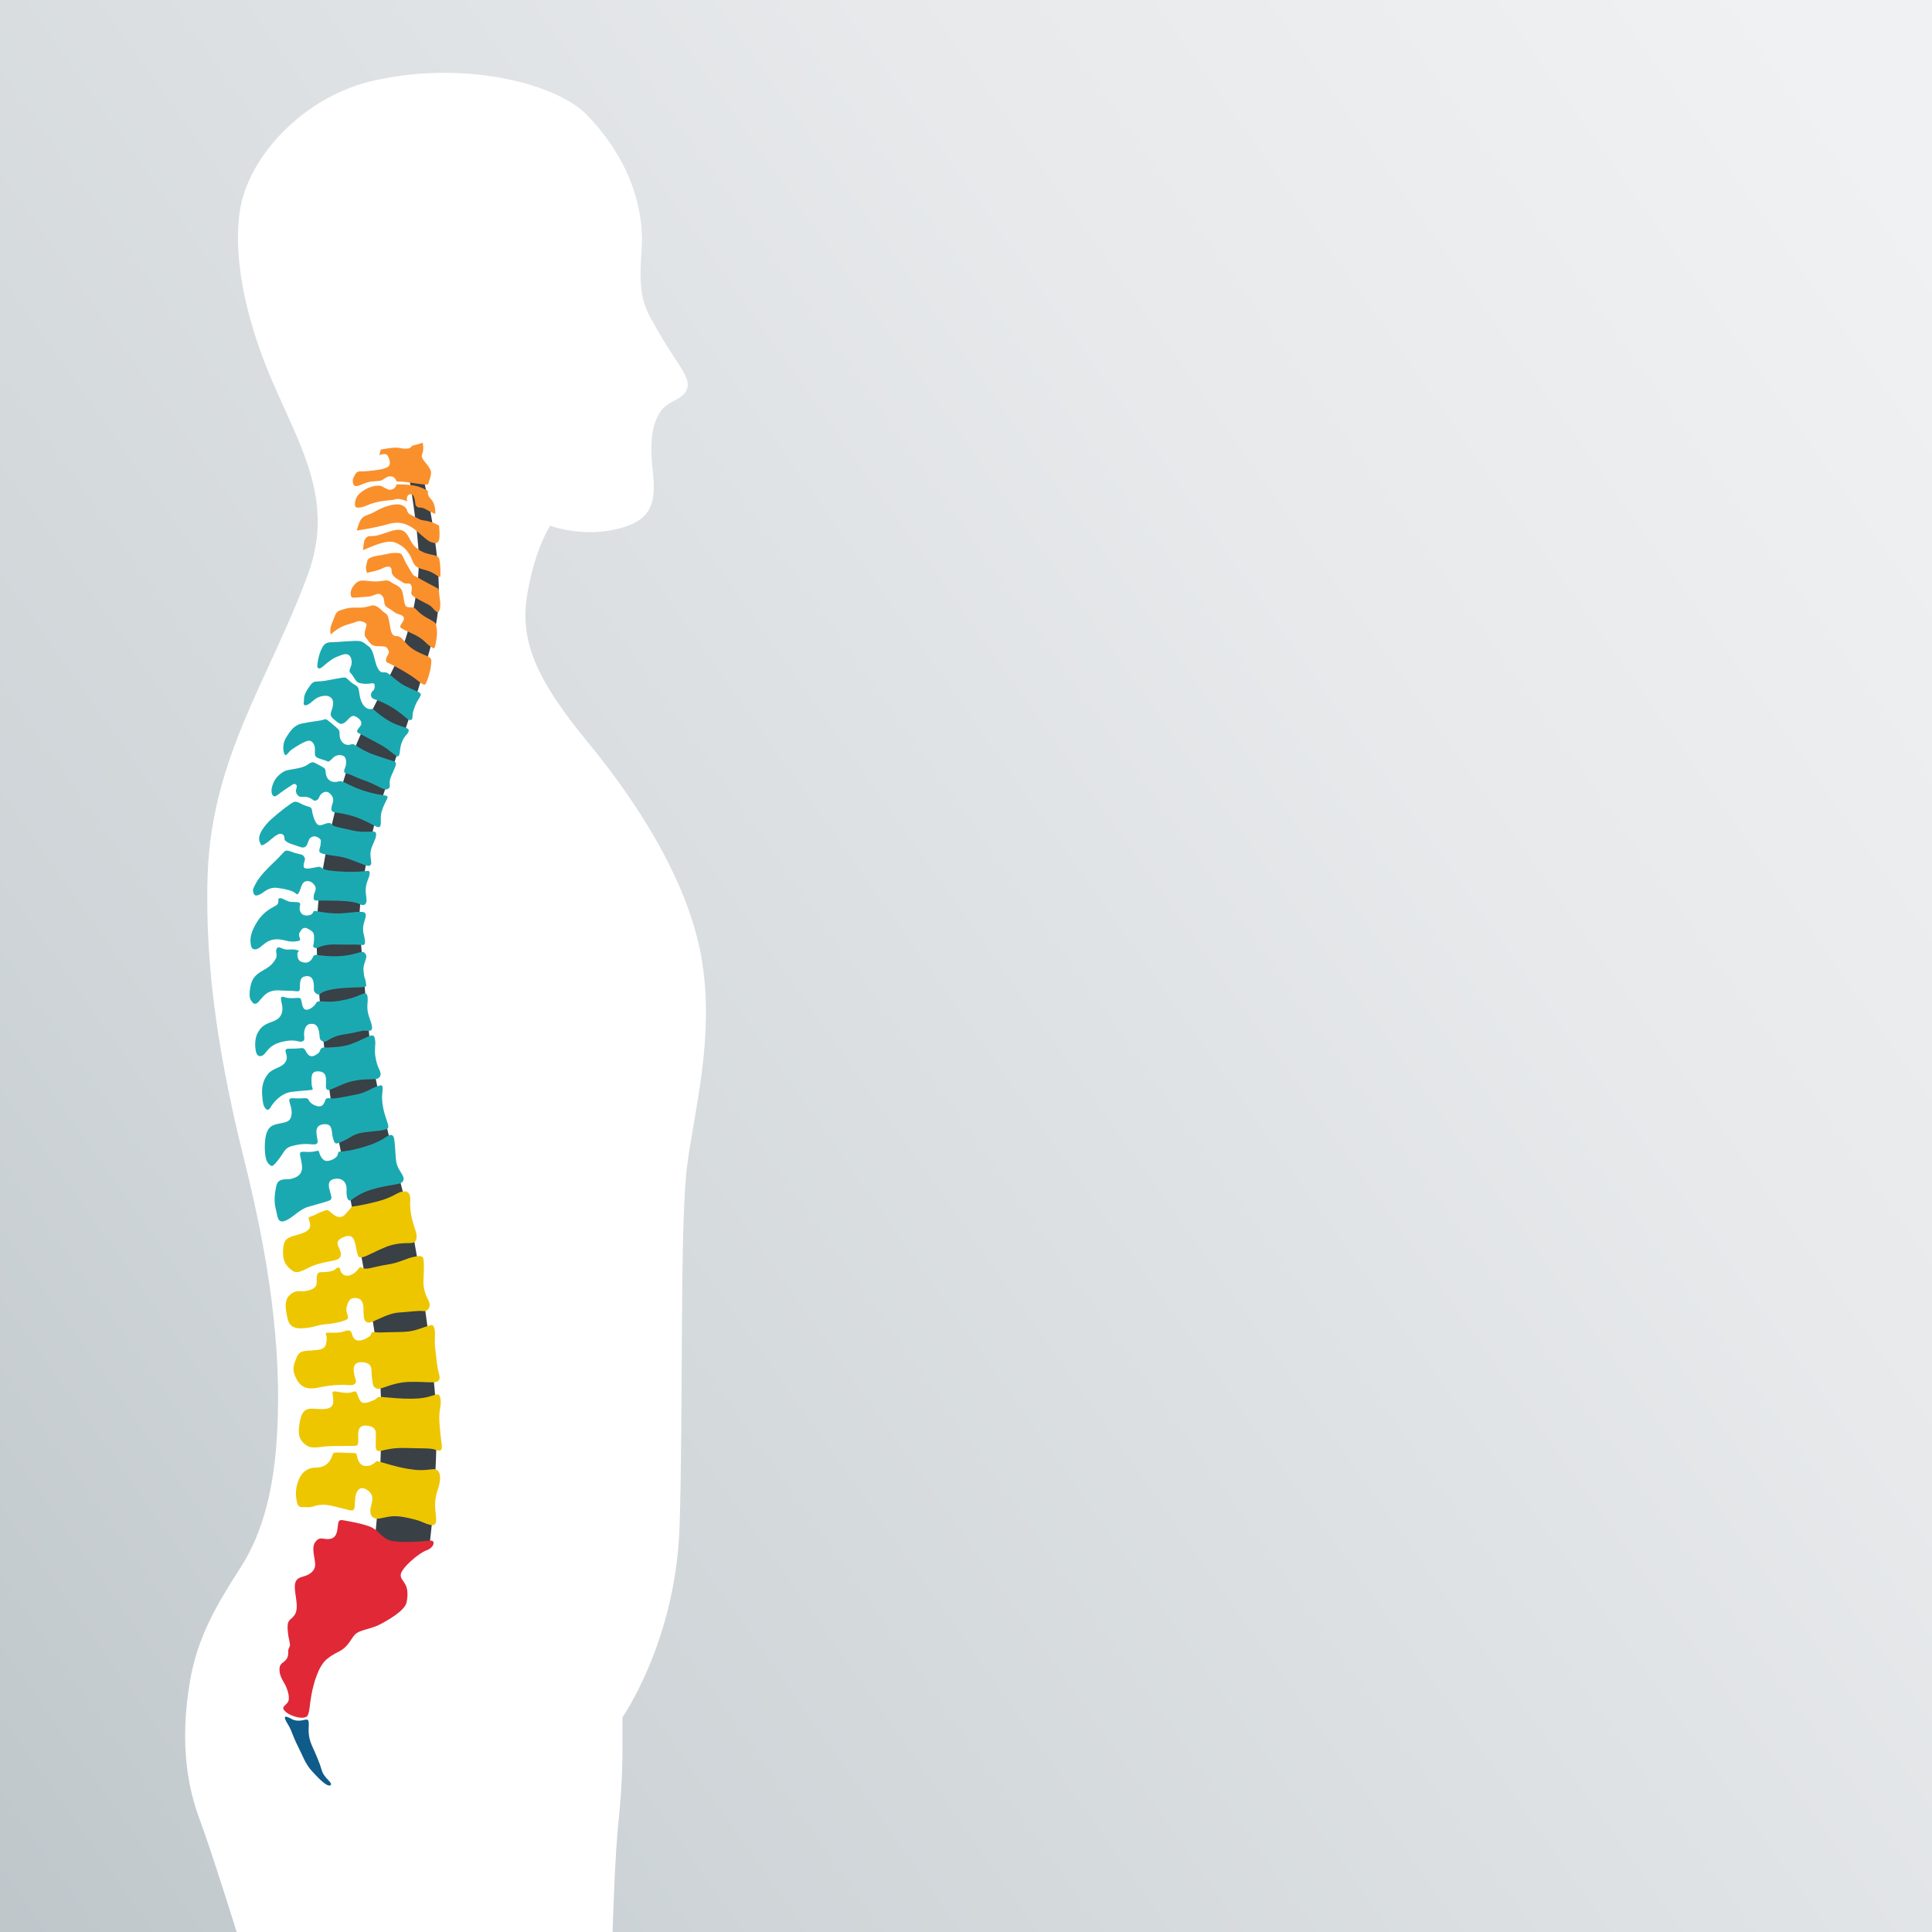 <?xml version="1.0" encoding="utf-8"?>
<!-- Generator: Adobe Illustrator 16.0.0, SVG Export Plug-In . SVG Version: 6.00 Build 0)  -->
<!DOCTYPE svg PUBLIC "-//W3C//DTD SVG 1.1//EN" "http://www.w3.org/Graphics/SVG/1.1/DTD/svg11.dtd">
<svg version="1.1" id="Layer_1" xmlns="http://www.w3.org/2000/svg" xmlns:xlink="http://www.w3.org/1999/xlink" x="0px" y="0px"
	 width="300px" height="300px" viewBox="0 0 800 800" enable-background="new 0 0 800 800" xml:space="preserve">
<rect x="0" y="0" width="800" height="800" fill="#333333" stroke="none"/>
<linearGradient id="Background_1_" gradientUnits="userSpaceOnUse" x1="864.005" y1="553.669" x2="-328.437" y2="-289.291" gradientTransform="matrix(1 0 0 -1 -50 661)">
	<stop  offset="0" style="stop-color:#EFF1F2"/>
	<stop  offset="0.212" style="stop-color:#E7E9EB"/>
	<stop  offset="0.551" style="stop-color:#CFD5D8"/>
	<stop  offset="0.972" style="stop-color:#AAB3B9"/>
	<stop  offset="1" style="stop-color:#A7B1B7"/>
</linearGradient>
<rect id="Background" fill="url(#Background_1_)" width="800" height="800"/>
<path id="body" fill="#FFFFFF" d="M256.166,753.654c0,0,1.577-14.188,1.577-28.374c0-14.188,0-14.188,0-14.188
	s22.069-31.526,23.646-78.817c1.576-47.291,0-126.109,3.152-149.756c3.153-23.646,11.035-52.02,6.306-83.547
	c-4.729-31.527-25.222-64.631-47.291-91.429c-22.069-26.798-28.375-42.562-25.222-61.479c3.153-18.916,9.458-28.375,9.458-28.375
	s12.611,4.729,26.798,1.577c14.188-3.153,17.34-9.458,15.764-23.646s0-20.493,3.153-25.222c3.153-4.729,9.458-4.729,11.034-9.458
	c1.577-4.729-4.729-11.035-11.034-22.069c-6.306-11.034-9.458-14.187-7.882-34.68c1.576-20.493-7.075-40.618-22.684-56.687
	c-11.911-12.261-48.694-22.771-87.662-14.25c-29.901,6.539-52.817,32.118-55.97,54.187s3.95,48.277,13.408,70.346
	c11.664,27.215,26.009,49.646,14.776,80.079c-15.982,43.3-39.795,75.5-41.491,124.131c-1.405,40.264,5.515,79.726,15.13,118.317
	c9.421,37.813,16.042,76.767,13.46,115.649c-1.228,18.492-4.862,37.401-15.029,53.206C89.7,664.507,81.778,677.811,78.64,696.3
	c-4.477,26.37-0.603,44.743,4.126,57.354C87.495,766.265,98,800,98,800h155.667C253.667,800,254.589,767.842,256.166,753.654z"/>
<path id="XMLID_138_" fill="#394046" d="M175.459,198.691c0,0,8.811,35.374,5.524,57.207c-2.448,16.266-19.937,66.568-23.469,76.641
	c-3.532,10.074-9.895,41.932-8.598,52.802c1.298,10.87,3.398,45.447,6.229,59.372c2.831,13.926,10.317,43.715,14.057,58.19
	c3.74,14.477,11.422,67.419,11.58,86.109c0.158,18.691-1.883,42.077-2.329,45.495c-0.445,3.418-0.259,5.024-1.46,5.592
	c-1.201,0.568-7.818,2.299-12.347,1.499c-4.528-0.798-9.384-4.663-9.384-4.663s5.04-45.797,1.167-75.896
	c-3.872-30.098-16.431-89.417-18.638-100.837s-7.345-55.505-6.625-77.272c0.721-21.767,8.321-53.185,14.215-69.137
	c5.895-15.952,15.521-31.971,19.955-42.331c4.435-10.36,8.37-27.016,8.071-40.708c-0.246-11.274-3.953-32.819-3.953-32.819
	L175.459,198.691z"/>
<g id="Cervical_Spine">
	<path id="XMLID_149_" fill="#FA902C" d="M148.236,205.009c3.452-3.521,8.087-4.5,9.981-3.576c1.703,0.831,2.625,1.589,3.783,1.311
		c0.854-0.206,1.951-0.774,2.151-2.164c4.885-0.021,8.971,0.177,13.033,2.696c-0.323,2.83,1.567,2.921,2.42,5.227
		c0.891,2.409,0.617,4.292,0.617,4.292s-2.038-0.789-3.788-1.848c-1.75-1.06-3.198-0.779-3.198-0.779s-0.422-0.333-1.075-0.775
		c-0.426-1.235-0.118-5.192-2.598-4.699c-1.081,0.215-1.524,2.523-0.701,2.96c-0.813-0.363-3.014-0.99-3.781-1.042
		c-1.742-0.12-0.347,0.248-4.203,0.573c-8.844,0.746-9.546,3.438-13.323,2.932C146.821,210.019,146.515,207.44,148.236,205.009z"/>
	<path id="XMLID_148_" fill="#FA902C" d="M146.29,197.909c0.998-2.157,1.718-2.7,2.589-2.708c0.871-0.008,2.618,0.022,6.235-0.456
		c2.174-0.287,3.479-0.432,5.212-1.252c1.734-0.82,1.135-3.098,0.25-4.702c-0.884-1.604-3.484-0.239-3.484-0.239l0.56-2.421
		c0,0,0,0,3.767-0.569c3.768-0.569,4.064,0.234,6.676,0.212c2.612-0.022,1.732-1.089,3.181-1.37
		c1.448-0.281,3.763-1.106,3.763-1.106s0.605,2.949-0.25,4.836c-0.855,1.887,2.353,3.74,3.539,6.684
		c0.614,1.524-0.732,4.492-1.112,5.783c-2.609,0.291-8.082-1.256-12.923-1.233c-0.507-1.117-1.226-2.138-2.63-2.126
		c-1.306,0.011-1.576,0.406-3.324,1.505c-0.866,0.544-3.462,0.476-3.477,0.566c-3.105,0.042-4.941,1.542-6.948,1.938
		C145.711,201.687,145.962,198.617,146.29,197.909z"/>
	<path id="XMLID_116_" fill="#FA902C" d="M181.809,217.615c0,0,0.42,3.936,0.048,5.729c-0.372,1.793-1.532,1.803-3.473,1.104
		c-1.94-0.7-5.456-4.608-7.789-6.021c-2.333-1.413-5.053-2.822-10.071-1.347c-5.017,1.475-12.746,2.614-12.746,2.614
		s0.369-2.151,1.511-4.309c1.143-2.158,3.08-1.816,6.16-3.633c3.08-1.816,8.865-4.014,11.588-2.247
		c2.724,1.768,0.408,2.503,3.515,3.909c3.107,1.406,2.724,1.768,5.048,2.106C177.924,215.857,179.089,216.206,181.809,217.615z"/>
	<path id="XMLID_117_" fill="#FA902C" d="M181.927,231.579c0.341,1.726,0.514,3.621,0.444,6.799
		c-0.035,1.601-1.943-1.058-5.434-2.103c-3.491-1.044-5.039-1.032-6.226-4.244c-1.188-3.212-3.141-5.344-5.084-6.402
		s-3.177-1.77-6.586-1.019c-3.379,0.745-8.727,3.207-8.727,3.207s0.259-3.762,0.832-4.572c1.358-1.919,2.052-0.911,4.775-1.473
		c3.621-0.747,7.856-3.2,10.573-2.148c2.717,1.052,2.954,4.208,4.938,6.314C176.118,230.912,181.371,228.764,181.927,231.579z"/>
	<path id="XMLID_115_" fill="#FA902C" d="M180.623,243.272c-0.922-0.456-6.12-3.171-7.579-4.099
		c-1.458-0.928-1.599-0.389-2.482-1.859s-1.178-2.004-2.355-4.008c-1.178-2.004-1.486-4.15-2.938-4.272s-2.468-0.248-5.509,0.449
		c-3.041,0.697-4.493,0.575-6.227,1.396c-1.734,0.82-1.248,1.129-1.719,2.566c-0.707,2.154,0.177,3.758,0.177,3.758
		s4.635-0.979,5.935-1.661c1.3-0.683,2.746-1.232,3.621-0.702c0.875,0.53,0.45,1.742,0.747,2.545c0.297,0.803,1.03,1.737,2.488,2.53
		s2.336,1.726,3.352,1.717c1.016-0.009,2.029-0.286,2.333,1.323c0.304,1.609-0.703,2.691,0.321,3.623
		c1.023,0.931,3.355,2.12,5.687,3.309s1.896,1.192,2.773,1.991c0.877,0.798,0.908,1.341,2.044,1.594
		c0.582,0.129,1.434-2.026,0.824-5.512C181.504,244.473,182.226,244.064,180.623,243.272z"/>
	<path id="XMLID_118_" fill="#FA902C" d="M179.874,257.646c-1.632-1.187-3.352-1.717-5.542-3.444s-2.051-2.399-3.504-2.656
		s-2.464,0.289-3.056-1.048c-0.592-1.338-0.769-5.096-1.504-6.298c-0.736-1.202-1.902-1.864-3.358-2.523
		c-1.456-0.659-1.466-1.733-4.508-1.17s-5.658,0.048-7.255-0.073s-2.902-0.11-4.482,1.783c-1.58,1.893-1.567,3.37-1.416,4.175
		c0.152,0.804,0.3,1.206,2.04,1.057c1.74-0.149,4.06-0.303,5.509-0.449c1.45-0.146,2.893-1.099,3.908-1.107
		c1.016-0.008,2.185,1.056,2.345,2.8c0.16,1.744,0.31,2.28,1.914,3.206c1.604,0.926,2.628,1.992,3.938,2.384
		c1.31,0.392,2.909,0.916,2.198,2.533c-0.712,1.617-1.722,2.297-1.281,2.965c0.441,0.668,2.624,1.455,6.12,3.171
		c3.496,1.716,4.82,3.854,5.987,4.515c1.167,0.662,1.902,1.864,2.32-0.154s0.832-4.572,0.673-6.182
		C180.761,259.521,180.604,258.176,179.874,257.646z"/>
	<path id="XMLID_120_" fill="#FA902C" d="M176.316,283.053c0.688-1.299,1.845-4.849,2.115-7.269c0.27-2.419,0.553-3.227-1.631-4.148
		c-2.184-0.921-5.241-2.104-7.434-4.1c-2.193-1.996-2.639-3.2-3.95-3.86c-1.312-0.66-1.16,0.144-2.472-0.65
		c-1.313-0.795-1.338-3.883-1.94-6.429c-0.602-2.546-1.035-2.274-2.35-3.337c-1.314-1.063-1.757-1.865-3.212-2.39
		c-1.456-0.525-1.885,0.15-4.493,0.575c-2.608,0.425-4.79-0.228-7.83,0.603c-3.04,0.832-3.764,0.972-4.614,3.396
		c-0.85,2.424-1.567,3.37-1.699,4.982c-0.131,1.612,0.165,2.281,0.165,2.281s3.166-3.115,6.93-4.087
		c3.764-0.972,4.193-1.646,5.501-1.389c1.308,0.258,2.618,0.784,2.337,1.86c-0.281,1.076-1.274,3.771-0.396,4.703
		c0.878,0.933,1.766,2.939,3.221,3.464c1.456,0.525,2.614,0.247,3.63,0.373c1.017,0.125,1.74-0.149,2.478,1.322
		c0.738,1.471,0.16,1.744-0.411,2.823c-0.571,1.079-0.706,2.289,0.313,2.683c1.019,0.394,3.642,1.715,7.433,3.965
		c3.792,2.251,5.254,3.715,6.276,4.378C175.304,283.465,175.888,283.863,176.316,283.053z"/>
</g>
<g id="Thoracic_Spine">
	<path id="XMLID_121_" fill="#1BA9B1" d="M173.299,286.57c-1.425-0.776-4.95-1.973-7.285-3.564
		c-2.334-1.592-4.675-3.854-5.695-4.383c-1.02-0.528-1.885,0.15-2.761-0.514s-1.466-1.733-2.064-3.876
		c-0.599-2.143-1.207-5.495-2.812-6.556c-1.605-1.061-2.048-1.997-4.082-2.248c-2.033-0.251-8.556,0.475-11.167,0.497
		c-2.611,0.022-3.475,0.835-4.613,3.53c-1.138,2.695-1.544,6.19-1.394,6.726c0.149,0.536,0.878,0.933,1.887,0.119
		c1.009-0.814,3.744-3.389,6.202-4.349c2.458-0.961,3.76-1.509,4.927-0.713c1.167,0.796,1.477,3.076,0.909,4.558
		s-0.997,2.157-0.12,2.955s2.061,3.474,3.08,3.868s2.472,0.65,4.212,0.501c1.74-0.149,2.75-0.695,2.622,1.187
		c-0.129,1.881-0.858,1.484-1.286,2.428c-0.427,0.943-0.417,2.152,0.893,2.678c1.311,0.526,3.929,1.31,7.429,3.429
		c3.5,2.119,5.548,4.115,6.424,4.779s2.039,0.923,2.172-0.421c0.134-1.344-0.149-1.518,0.977-4.574
		c0.993-2.694,1.859-3.238,2.285-4.316C174.466,287.231,174.028,286.967,173.299,286.57z"/>
	<path id="XMLID_122_" fill="#1BA9B1" d="M168.056,301.384c-2.635-1.02-4.654-1.303-8.301-3.689
		c-3.647-2.386-4.966-3.986-5.403-4.117c-0.436-0.131-1.447,0.415-2.761-0.514s-2.198-2.533-2.655-5.08
		c-0.457-2.547-0.174-3.49-2.214-4.547c-2.041-1.057-2.927-2.929-4.087-2.919c-1.16,0.01-4.781,0.846-8.403,1.414
		c-3.623,0.568-4.211-0.367-5.931,2.064c-1.721,2.432-2.434,3.915-2.42,5.526c0.014,1.611-0.418,2.018,0.166,2.416
		c0.583,0.397,2.029-0.286,3.612-1.776c1.583-1.49,3.61-2.044,5.061-2.057c1.451-0.013,3.344,0.777,3.219,3.195
		s-1.274,3.771-0.975,4.842c0.299,1.071,1.467,1.867,2.489,2.665c1.022,0.797,1.9,1.595,3.628,0.104
		c1.729-1.492,2.439-3.243,4.48-2.052c2.042,1.191,2.634,2.664,1.485,4.016c-1.149,1.353-1.723,2.163-0.558,2.69
		c1.166,0.527,4.227,2.247,8.016,4.229s5.107,3.448,6.128,4.111c1.021,0.663,2.049,2.131,2.618,0.784
		c0.569-1.348,0.124-2.553,1.116-5.246c0.993-2.694,2.294-3.242,2.72-4.32C169.513,302.043,169.075,301.779,168.056,301.384z"/>
	<path id="XMLID_123_" fill="#1BA9B1" d="M163.694,317.4c-0.803,2.096-1.282,2.831-1.991,4.717c-0.71,1.886,0.03,3.625-0.545,4.167
		c-0.575,0.542-1.154,0.815-2.318,0.422s-4.518-2.379-8.01-3.558c-3.492-1.179-5.826-2.636-6.987-2.761
		c-1.162-0.125-1.747-0.657-1.035-2.274c0.711-1.618,0.833-4.438-0.624-5.097c-1.457-0.659-3.05-0.377-4.202,0.707
		s-1.725,1.895-2.454,1.498s-3.636-1.043-4.512-1.708c-0.876-0.665-0.595-1.741-0.61-3.486c-0.015-1.745-1.19-3.481-2.64-3.334
		c-1.45,0.147-5.059,2.326-6.789,3.549c-1.731,1.223-2.011,2.434-2.736,2.44c-0.725,0.006-1.775-4.013,0.229-7.253
		c2.004-3.239,3.439-5.131,6.479-5.829c3.041-0.697,7.825-1.14,8.837-1.551c1.012-0.412,1.449-0.281,2.326,0.517
		c0.877,0.798,3.359,2.657,4.093,3.591c0.733,0.934,0.161,1.878,0.61,3.486c0.449,1.607,1.911,2.938,3.505,2.79
		c1.595-0.148,1.445-0.684,2.758,0.111s4.231,2.784,8.16,4.094c3.928,1.31,6.547,2.227,7.565,2.487
		C163.822,315.385,164.262,315.918,163.694,317.4z"/>
	<path id="XMLID_119_" fill="#1BA9B1" d="M158.571,329.259c-2.642-0.384-5.23-0.896-9.014-2.207
		c-3.784-1.311-6.555-3.033-7.864-3.424c-1.309-0.392-1.45,0.146-3.045,0.16c-1.596,0.014-2.909-0.781-3.503-2.521
		c-0.595-1.741-0.023-2.686-1.044-3.348c-1.021-0.663-2.624-1.455-3.644-1.983s-1.599-0.389-3.33,0.834
		c-1.73,1.223-5.499,1.658-7.817,2.08s-4.91,2.727-5.907,4.884c-0.998,2.157-1.129,3.769-0.83,4.841
		c0.299,1.072,1.028,1.468,1.894,0.924c0.866-0.544,2.451-1.9,4.615-3.261c2.165-1.361,2.595-2.036,3.471-1.372
		c0.876,0.664-0.273,2.016,0.026,3.088c0.299,1.072,0.444,1.07,1.176,1.736c0.731,0.665,2.03-0.152,3.921,0.504
		c1.892,0.655,2.19,1.593,3.058,1.317c0.868-0.276,1.155-0.681,1.581-1.759c0.426-1.078,2.443-2.706,4.051-1.377
		c1.607,1.329,1.909,2.669,1.342,4.285c-0.566,1.616-0.561,2.288-0.411,2.823c0.149,0.536,0.587,0.801,1.458,0.928
		s4.938,0.629,8.577,1.941s6.991,3.164,8.011,3.692c1.02,0.528,1.748,0.791,2.175-0.153c0.427-0.944-0.176-3.624,0.53-5.913
		s1.421-3.503,2.134-4.986C160.895,329.508,160.314,329.513,158.571,329.259z"/>
	<path id="XMLID_124_" fill="#1BA9B1" d="M154.346,344.334c-2.321,0.02-4.784,0.443-9.582-0.725
		c-4.798-1.168-6.54-1.288-7.272-2.087c-0.732-0.799-0.587-0.8-1.892-0.655c-1.305,0.146-3.178,1.638-4.35,0.305
		s-1.922-4.28-2.08-5.756c-0.158-1.476-1.607-1.329-3.209-1.987c-1.602-0.658-3.063-1.854-4.364-1.306
		c-1.301,0.548-6.058,4.214-9.082,6.925s-4.885,5.681-5.161,7.429c-0.275,1.748,0.459,2.816,0.754,3.351
		c0.294,0.534,1.45-0.147,3.035-1.369s3.887-3.658,5.487-3.135c1.601,0.523,0.886,1.873,1.327,2.54
		c0.441,0.667,1.607,1.329,3.789,1.982c2.182,0.653,3.349,1.449,4.505,0.902c1.156-0.547,1.283-2.697,2.001-3.508
		c0.719-0.813,1.875-1.358,3.479-0.432c1.604,0.926,1.028,1.468,1.037,2.542c0.009,1.074-0.563,2.019-0.555,2.958
		c0.008,0.94,1.171,1.199,3.06,1.585c1.889,0.387,6.099,0.62,9.592,1.933c3.493,1.313,5.968,2.367,7.131,2.625
		c1.163,0.259,1.74-0.149,1.729-1.357c-0.011-1.208-0.603-2.68-0.186-4.833c0.417-2.152,1.85-4.312,2.126-5.926
		C155.945,344.723,155.506,344.324,154.346,344.334z"/>
	<path id="XMLID_125_" fill="#1BA9B1" d="M150.905,360.744c-2.305,0.257-6.574,0.414-10.639,0.09s-5.228-0.493-6.587-1.198
		c-1.36-0.705-0.781-0.889-2.906-0.513s-4.827,1.115-5.032-0.315c-0.205-1.43,0.943-2.873,0.355-3.763
		c-0.588-0.89-0.396-1.071-2.915-1.586c-2.519-0.516-4.272-1.934-5.424-0.85c-0.959,0.903-1.916,2.165-4.219,4.333
		c-2.303,2.168-5.756,5.599-7.281,8.297c-1.525,2.698-1.714,3.237-1.316,4.487c0.397,1.25,1.173,1.422,2.906,0.513
		c1.733-0.91,3.456-3.073,7.136-2.567c3.68,0.506,6.007,1.203,6.98,1.911c0.973,0.708,1.171,1.243,1.933-0.195
		c0.762-1.439,0.933-4.125,2.864-4.5c1.931-0.375,3.492,1.224,3.89,2.474c0.397,1.25-0.753,2.513-0.742,3.766
		c0.011,1.253-0.372,1.793,1.756,1.776c2.128-0.018,5.029-0.042,9.093,0.102c4.063,0.145,6.611,0.61,8.136,1.363
		c2.137,1.057,2.9-0.203,2.888-1.635c-0.012-1.432-0.606-3.039-0.24-5.548c0.366-2.509,1.324-3.592,1.504-5.205
		C153.225,360.368,152.645,360.551,150.905,360.744z"/>
	<path id="XMLID_127_" fill="#1BA9B1" d="M148.726,377.592c-2.908,0.025-5.99,0.767-10.054,0.622s-6.778-0.838-8.133-1.005
		c-1.356-0.167-0.375,1.436-2.693,1.813c-2.318,0.378-3.294-0.688-3.693-2.117c-0.399-1.429,0.75-2.871-0.414-3.219
		c-1.164-0.348-3.095,0.026-4.454-0.5c-1.358-0.525-2.915-1.586-3.686-1.222c-0.771,0.364,0.21,1.967-1.137,2.874
		c-1.346,0.906-5.011,2.19-7.875,6.69c-2.864,4.5-3.035,7.187-2.826,8.976c0.209,1.789,0.606,3.039,2.536,2.485
		c1.93-0.554,3.263-3.071,6.352-3.813c3.089-0.742,5.808,0.488,7.356,0.654c1.548,0.166,3.289-0.028,4.059-0.392
		c0.771-0.365-0.791-1.963-0.027-3.223c0.764-1.26,1.525-2.698,3.468-1.641c1.943,1.058,2.528,1.59,2.543,3.38
		c0.015,1.79-0.167,3.045-0.356,3.583c-0.189,0.539,0.592,1.427,1.942,0.879c1.349-0.548,3.083-1.458,7.92-1.32
		c4.837,0.138,7.544-0.063,9.287,0.101c1.742,0.165,2.324,0.339,2.311-1.272c-0.013-1.611-0.799-3.037-0.819-5.364
		s1.316-4.487,1.112-5.738C151.241,377.571,150.467,377.577,148.726,377.592z"/>
	<path id="XMLID_126_" fill="#1BA9B1" d="M148.675,394.421c-2.449,0.64-4.245,1.289-8.305,1.502
		c-4.061,0.213-7.354-0.296-8.903-0.462c-1.549-0.166-1.546,0.192-2.117,1.271c-0.571,1.078-1.723,2.162-3.467,1.819
		c-1.744-0.343-2.522-0.874-2.733-3.021c-0.212-2.146,1.727-1.626-0.212-2.146c-1.939-0.521-3.482,0.029-5.032-0.316
		c-1.551-0.345-2.527-1.411-3.292-0.33c-0.765,1.081,0.411,2.861-0.352,4.121c-0.763,1.26-1.523,2.877-5.182,4.878
		c-3.658,2-4.998,3.802-5.544,7.745c-0.546,3.942,0.231,4.474,0.819,5.363c0.588,0.891,1.558,1.24,2.708-0.022
		c1.15-1.264,2.678-3.604,5.187-4.34c2.508-0.738,3.867-0.212,7.155-0.24c3.289-0.027,4.262,0.681,4.641-0.218
		c0.379-0.899-0.428-4.83,1.694-5.564c2.122-0.733,3.675-0.031,4.082,2.293c0.406,2.324-0.167,3.225,0.42,3.937
		c0.586,0.711,1.368,1.6,2.521,0.693c1.153-0.903,3.854-1.821,9.073-2.225c5.219-0.403,7.349-0.241,8.702-0.432
		c1.353-0.191,1.157-0.368,0.95-1.979s-0.988-2.498-1.011-5.184s1.698-5.027,1.109-6.096
		C150.996,394.402,150.798,393.866,148.675,394.421z"/>
	<path id="XMLID_129_" fill="#1BA9B1" d="M149.981,411.598c-3.109,1.339-4.819,2.011-9.069,2.763s-7.349,0.24-8.703,0.253
		c-1.354,0.012-1.153,0.904-2.305,1.987c-1.151,1.084-3.269,2.355-4.25,0.753c-0.98-1.604-0.613-3.934-1.582-4.104
		c-0.969-0.17-2.126,0.196-4.256,0.035s-2.134-0.697-3.1-0.511c-0.965,0.188,0.218,2.862,0.234,4.832
		c0.017,1.97-0.739,4.124-3.631,5.223c-2.892,1.099-4.822,1.652-6.538,4.71c-1.715,3.059-1.097,7.528-0.506,8.777
		c0.591,1.248,2.141,1.593,3.672-0.391c1.531-1.981,3.063-3.785,7.698-4.72c4.635-0.936,6,0.308,7.159,0.118
		c1.159-0.188,1.347-0.906,1.141-2.337c-0.206-1.432,0.152-4.835,2.666-5.035c2.514-0.2,3.107,1.406,3.511,3.372
		c0.403,1.966-0.167,3.224,1.581,3.926c1.747,0.701,2.498-1.991,8.874-2.939c6.375-0.948,6.756-1.669,8.886-1.508
		s2.901-0.023,2.497-2.17c-0.405-2.145-2.17-4.994-1.815-8.757S152.101,410.685,149.981,411.598z"/>
	<path id="XMLID_128_" fill="#1BA9B1" d="M152.644,429.12c-2.438,1.064-6.164,3.096-9.446,3.84
		c-3.283,0.743-7.345,0.778-9.085,0.793c-1.741,0.015-1.341,1.622-2.302,2.347s-2.691,1.992-4.056,0.75
		c-1.365-1.24-1.186-3.032-2.926-2.84c-1.739,0.194-2.707,0.202-4.447,0.217c-1.74,0.016-2.321,0.021-2.117,1.271
		c0.204,1.251,1.183,2.675-0.348,4.657c-1.531,1.981-5.011,2.189-6.926,4.534c-1.915,2.344-2.666,5.035-2.442,8.613
		c0.224,3.579,0.622,4.829,1.403,5.719c0.781,0.889,1.552,0.522,2.123-0.557c0.571-1.079,3.82-5.761,8.652-6.339
		c4.831-0.578,6.766-0.595,8.118-0.785c1.352-0.189,0.189-0.538,0.169-2.865c-0.02-2.326-0.429-5.01,2.861-4.857
		c3.29,0.151,3.118,2.659,3.131,4.271c0.013,1.612-0.363,2.867,0.609,3.396c0.972,0.529,5.396-2.373,9.836-3.484
		c4.44-1.111,8.118-0.785,10.051-0.979c1.933-0.195,2.604-1.773,1.71-3.596c-0.787-1.604-1.381-3.211-1.791-5.894
		c-0.433-2.836,0.152-4.835-0.053-6.266C155.163,429.636,155.149,428.025,152.644,429.12z"/>
	<path id="XMLID_131_" fill="#1BA9B1" d="M156.107,449.858c-2.456,0.779-4.428,2.544-8.291,3.293
		c-3.863,0.749-8.883,1.864-10.432,1.698c-1.549-0.166-2.325-0.338-2.702,0.739c-0.378,1.077-0.945,2.693-2.687,2.529
		c-1.742-0.164-3.299-1.227-3.887-2.116s-0.399-1.429-2.719-1.229c-2.32,0.197-4.064-0.146-5.029,0.042
		c-0.966,0.188-0.57,1.258,0.027,3.223c0.597,1.964,0.82,5.543-1.687,6.459c-2.507,0.917-3.864,0.57-5.983,1.662
		c-2.119,1.092-2.868,3.963-3.033,7.366c-0.165,3.401,0.248,6.441,1.032,7.688c0.785,1.246,1.171,1.243,1.754,1.597
		s3.073-2.712,4.408-4.87c1.336-2.16,2.104-2.884,4.227-3.438s4.248-0.931,6.571-0.771c2.323,0.159,3.873,0.504,3.859-1.107
		c-0.013-1.61-1.987-6.249,1.875-6.998c3.863-0.748,3.885,1.938,4.092,3.547s0.41,2.683,0.999,3.751
		c0.589,1.069,1.552,0.523,4.25-0.752s3.653-2.717,8.097-3.291c4.444-0.575,6.379-0.591,7.923-0.962s2.318-0.378,1.916-2.165
		s-1.582-4.104-2.196-8.038c-0.613-3.934-0.044-5.19-0.059-6.98C158.417,448.945,157.844,449.307,156.107,449.858z"/>
	<path id="XMLID_130_" fill="#1BA9B1" d="M160.151,470.593c-1.705,1.124-3.654,2.537-9.057,4.193
		c-5.402,1.657-8.881,2.045-10.235,2.057c-1.354,0.011-0.379,0.898-1.529,2.161s-3.851,2.181-5.017,1.475
		c-1.166-0.705-1.954-2.311-2.157-3.384c-0.202-1.071-0.777-0.352-3.096-0.151c-2.32,0.197-3.097-0.153-4.063,0.033
		c-0.965,0.188-0.964,0.366-0.359,3.227s0.615,4.112-0.146,5.551c-0.762,1.439-3.268,2.534-5.588,2.554
		c-2.321,0.021-4.061,0.214-4.615,3.263c-0.555,3.049-0.917,5.916-0.118,8.953c0.8,3.035,0.633,6.261,3.911,4.979
		s5.764-4.703,9.624-5.811c3.859-1.106,7.334-2.031,8.683-2.579c1.35-0.55,0.771-1.751,0.358-3.405
		c-0.4-1.607-1.783-4.998,1.887-5.565c3.671-0.567,5.048,2.105,4.875,4.613c-0.173,2.508,0.431,5.188,1.969,4.103
		c1.538-1.089,4.229-3.08,8.668-4.37c4.438-1.291,8.689-1.864,10.621-2.238c1.931-0.374,2.889-1.457,2.101-3.24
		c-0.789-1.784-2.738-3.558-2.964-7.314c-0.323-5.39-0.438-6.084-0.646-7.872S162.075,469.323,160.151,470.593z"/>
</g>
<g id="Lumbar_Spine">
	<path id="XMLID_133_" fill="#EDC600" d="M169.856,497.275c-0.309,4.854,1.24,9.389,2.133,12.066
		c0.893,2.678,0.916,5.363-1.986,5.389c-2.902,0.024-6.383,0.054-10.432,1.698c-4.048,1.646-7.224,3.552-9.25,4.106
		c-2.027,0.554-2.034-0.252-2.634-2.663c-0.601-2.412-0.642-7.246-4.692-5.869c-4.05,1.377-3.457,2.983-2.57,4.854
		c0.886,1.873,1.192,3.75-0.542,4.57c-1.734,0.82-4.636,0.845-8.977,2.226c-4.341,1.379-7.217,4.356-9.845,2.5
		c-2.628-1.857-4.096-3.994-3.845-8.563c0.252-4.567,1.698-5.116,5.751-6.225c4.053-1.109,5.495-2.195,5.479-4.075
		c-0.016-1.879-1.478-3.21-0.029-3.49c1.448-0.281,3.468-1.641,5.205-2.191c1.736-0.553,1.731-1.09,3.779,0.772
		c2.047,1.862,4.08,2.114,5.517,0.49c1.438-1.623,2.875-3.247,2.875-3.247s3.189-0.295,9.849-1.963
		c6.66-1.667,8.385-3.563,10.412-4.116C168.079,492.994,170.112,493.245,169.856,497.275z"/>
	<path id="XMLID_134_" fill="#EDC600" d="M171.792,520.354c-4.136,0.803-6.073,2.47-11.579,3.32
		c-5.506,0.854-8.396,2.22-9.854,1.426c-1.458-0.793-1.453-0.256-2.603,1.098c-1.15,1.353-4.037,2.987-5.792,1.392
		c-1.755-1.596-0.605-2.949-2.054-2.668c-1.449,0.28-0.281,1.076-3.758,1.644c-3.478,0.565-4.357-0.5-4.919,1.652
		c-0.562,2.153,1.199,4.556-2.852,5.933c-4.051,1.377-4.647-0.498-7.533,1.405c-2.885,1.904-2.86,4.858-2.253,8.076
		c0.607,3.217,0.925,6.438,5.857,6.396c4.932-0.042,6.662-1.399,10.432-1.699c3.77-0.301,7.245-1.136,8.688-1.953
		c1.444-0.818-0.603-2.681-0.043-5.103c0.56-2.423,1.419-3.771,3.16-3.786c1.741-0.016,3.774,0.235,3.811,4.533
		c0.037,4.296,0.335,5.367,2.079,5.621c1.744,0.255,7.512-3.822,12.443-4.134c4.93-0.31,8.117-0.874,10.151-0.623
		c2.033,0.252,3.178-1.638,2.582-3.513c-0.596-1.875-2.647-4.274-2.4-9.379c0.247-5.105,0.227-7.521-0.075-8.861
		C174.979,519.791,173.24,520.074,171.792,520.354z"/>
	<path id="XMLID_132_" fill="#EDC600" d="M176.389,549.319c-3.396,1.079-5.205,2.191-11.008,2.24
		c-5.803,0.05-7.832,0.335-10.155,0.087c-2.323-0.25-0.573,0.811-2.883,2.173c-2.31,1.361-4.626,1.919-5.801,0.316
		c-1.175-1.602-0.607-3.218-2.349-3.203c-1.741,0.016-1.156,0.548-4.055,0.841s-4.935-0.228-5.22,0.313
		c-0.286,0.54,0.584,0.532,0.315,2.952c-0.27,2.419-0.549,3.764-4.898,4.069c-4.35,0.305-6.384,0.054-7.519,3.018
		c-1.136,2.964-2.281,4.854,0.077,9.13c2.357,4.276,5.837,3.979,9.892,3.139c4.056-0.84,8.406-1.145,10.729-0.896
		c2.323,0.248,4.352-0.037,3.754-2.181c-0.599-2.145-2.385-7.499,2.55-7.272c4.935,0.229,3.802,3.459,4.11,5.605
		c0.309,2.146,0.327,4.294,1.202,4.822c0.875,0.529,0.879,1.066,4.062-0.033c3.183-1.103,6.365-2.202,11.008-2.241
		s6.676,0.212,8.707,0.193c2.031-0.017,3.77-0.3,2.872-3.515c-0.897-3.216-0.916-5.363-1.537-10.192
		c-0.516-4.008,0.233-6.716-0.363-8.59C179.282,548.221,178.994,548.491,176.389,549.319z"/>
	<path id="XMLID_136_" fill="#EDC600" d="M179.531,577.759c-2.866,0.911-4.921,1.384-9.273,1.421
		c-4.353,0.037-9.29-0.459-11.903-0.705s-1.736,0.553-3.761,1.375c-2.024,0.822-4.336,1.916-5.513,0.047
		c-1.177-1.87-1.192-3.75-2.063-3.742s-1.734,0.819-4.348,0.573c-2.614-0.247-4.651-1.034-4.935-0.228
		c-0.283,0.809,1.202,4.824-0.818,6.184c-2.02,1.36-5.799,0.587-7.83,0.604c-2.031,0.018-4.058,0.571-4.89,5.144
		c-0.832,4.573-0.809,7.258,2.113,9.65c2.922,2.392,5.81,0.757,11.032,0.712c5.223-0.044,7.834-0.065,9.285-0.078
		c1.451-0.012,1.739-0.283,1.718-2.7s-0.632-6.171,3.724-5.671c4.357,0.5,3.509,3.193,3.532,5.879s-0.537,5.106,2.07,4.547
		c2.607-0.559,5.211-1.387,11.017-1.167c5.806,0.221,9.575-0.08,11.613,0.708c2.038,0.788,2.906,0.514,2.593-2.171
		c-0.313-2.683-0.621-4.828-0.95-9.391c-0.329-4.563,0.816-6.452,0.503-9.135C182.136,576.931,181.268,577.207,179.531,577.759z"/>
	<path id="XMLID_135_" fill="#EDC600" d="M179.209,608.376c-4.075,0.454-5.798,0.586-10.448-0.181
		c-4.649-0.767-9.305-2.338-11.341-2.857c-2.036-0.521-0.875-0.53-2.895,0.83c-2.02,1.359-4.921,1.384-6.104-1.292
		c-1.183-2.675-0.027-3.222-2.348-3.202c-2.321,0.021-4.355-0.231-6.386-0.215c-2.031,0.018-1.451,0.013-2.591,2.438
		c-1.141,2.428-3.16,3.787-6.352,3.813c-3.191,0.027-5.789,1.66-7.208,5.432c-1.419,3.772-1.104,6.725-0.503,9.137
		c0.601,2.41,2.045,1.594,4.368,1.843c2.324,0.249,4.046-1.914,9.861-0.621c5.814,1.294,8.145,2.349,9.01,1.805
		c0.866-0.545,0.558-2.689,0.828-5.108c0.27-2.42,1.695-5.387,4.905-3.266s2.072,4.816,1.512,7.238s0.045,5.37,4.101,4.53
		c4.056-0.84,5.792-1.393,11.606-0.099s5.529,1.833,8.147,2.616c2.618,0.784,3.484,0.239,3.165-3.249
		c-0.319-3.488-0.95-6.127,0.775-11.285C183.292,610.759,181.818,608.085,179.209,608.376z"/>
</g>
<g id="Sacral">
	<path id="XMLID_137_" fill="#E02837" d="M178.008,637.927c-3.746,0.417-14.208,1.194-17.414-0.391
		c-3.206-1.584-4.099-4.262-7.882-5.572c-3.784-1.312-7.27-1.817-9.886-2.334c-2.616-0.515-2.611,0.022-2.886,1.904
		s-0.247,5.104-3.144,5.666c-2.897,0.562-4.073-1.309-6.084,1.126c-2.011,2.434-0.233,6.716-0.211,9.399
		c0.023,2.687-1.995,4.314-5.18,5.146c-3.185,0.833-3.459,2.715-3.142,5.935c0.317,3.221,1.514,7.508-0.207,9.938
		c-1.72,2.432-3.178,1.638-2.849,6.2c0.329,4.562,1.5,5.896,0.642,7.246c-0.859,1.35,0.021,2.416-0.834,4.304
		c-0.855,1.887-2.886,1.904-3.158,4.055c-0.272,2.151,0.616,4.291,1.793,6.161c1.176,1.87,2.661,5.886,1.807,7.772
		c-0.854,1.888-3.464,2.178-1.125,4.307s8.446,3.688,9.296,1.265c0.85-2.425,0.551-3.496,1.383-8.067
		c0.832-4.572,2.799-12.108,6.546-15.095c3.747-2.985,5.49-2.731,7.791-5.169c2.301-2.436,2.578-4.05,4.307-5.406
		c1.729-1.357,6.367-1.935,9.545-3.571c3.178-1.639,10.543-5.752,11.239-9.227c1.671-8.34-2.716-8.536-2.419-11.526
		c0.268-2.688,7.469-8.926,10.652-10.026C179.774,640.865,180.617,637.636,178.008,637.927z"/>
</g>
<g id="Coccyx">
	<path id="XMLID_139_" fill="#0F5B8A" d="M127.869,713.813c0.016,1.898-0.54,4.839,1.236,8.853c1.775,4.013,3.253,7.224,4.15,10.438
		c0.897,3.215,4.978,5.329,3.534,6.146c-1.444,0.818-5.208-3.238-7.594-5.844c-2.929-3.198-3.826-6.413-5.891-10.425
		c-1.817-3.527-2.668-6.69-3.845-8.561c-1.177-1.87-2.355-4.009-0.61-3.486c1.745,0.523,2.335,1.593,4.946,1.569
		S127.844,710.858,127.869,713.813z"/>
</g>
</svg>
